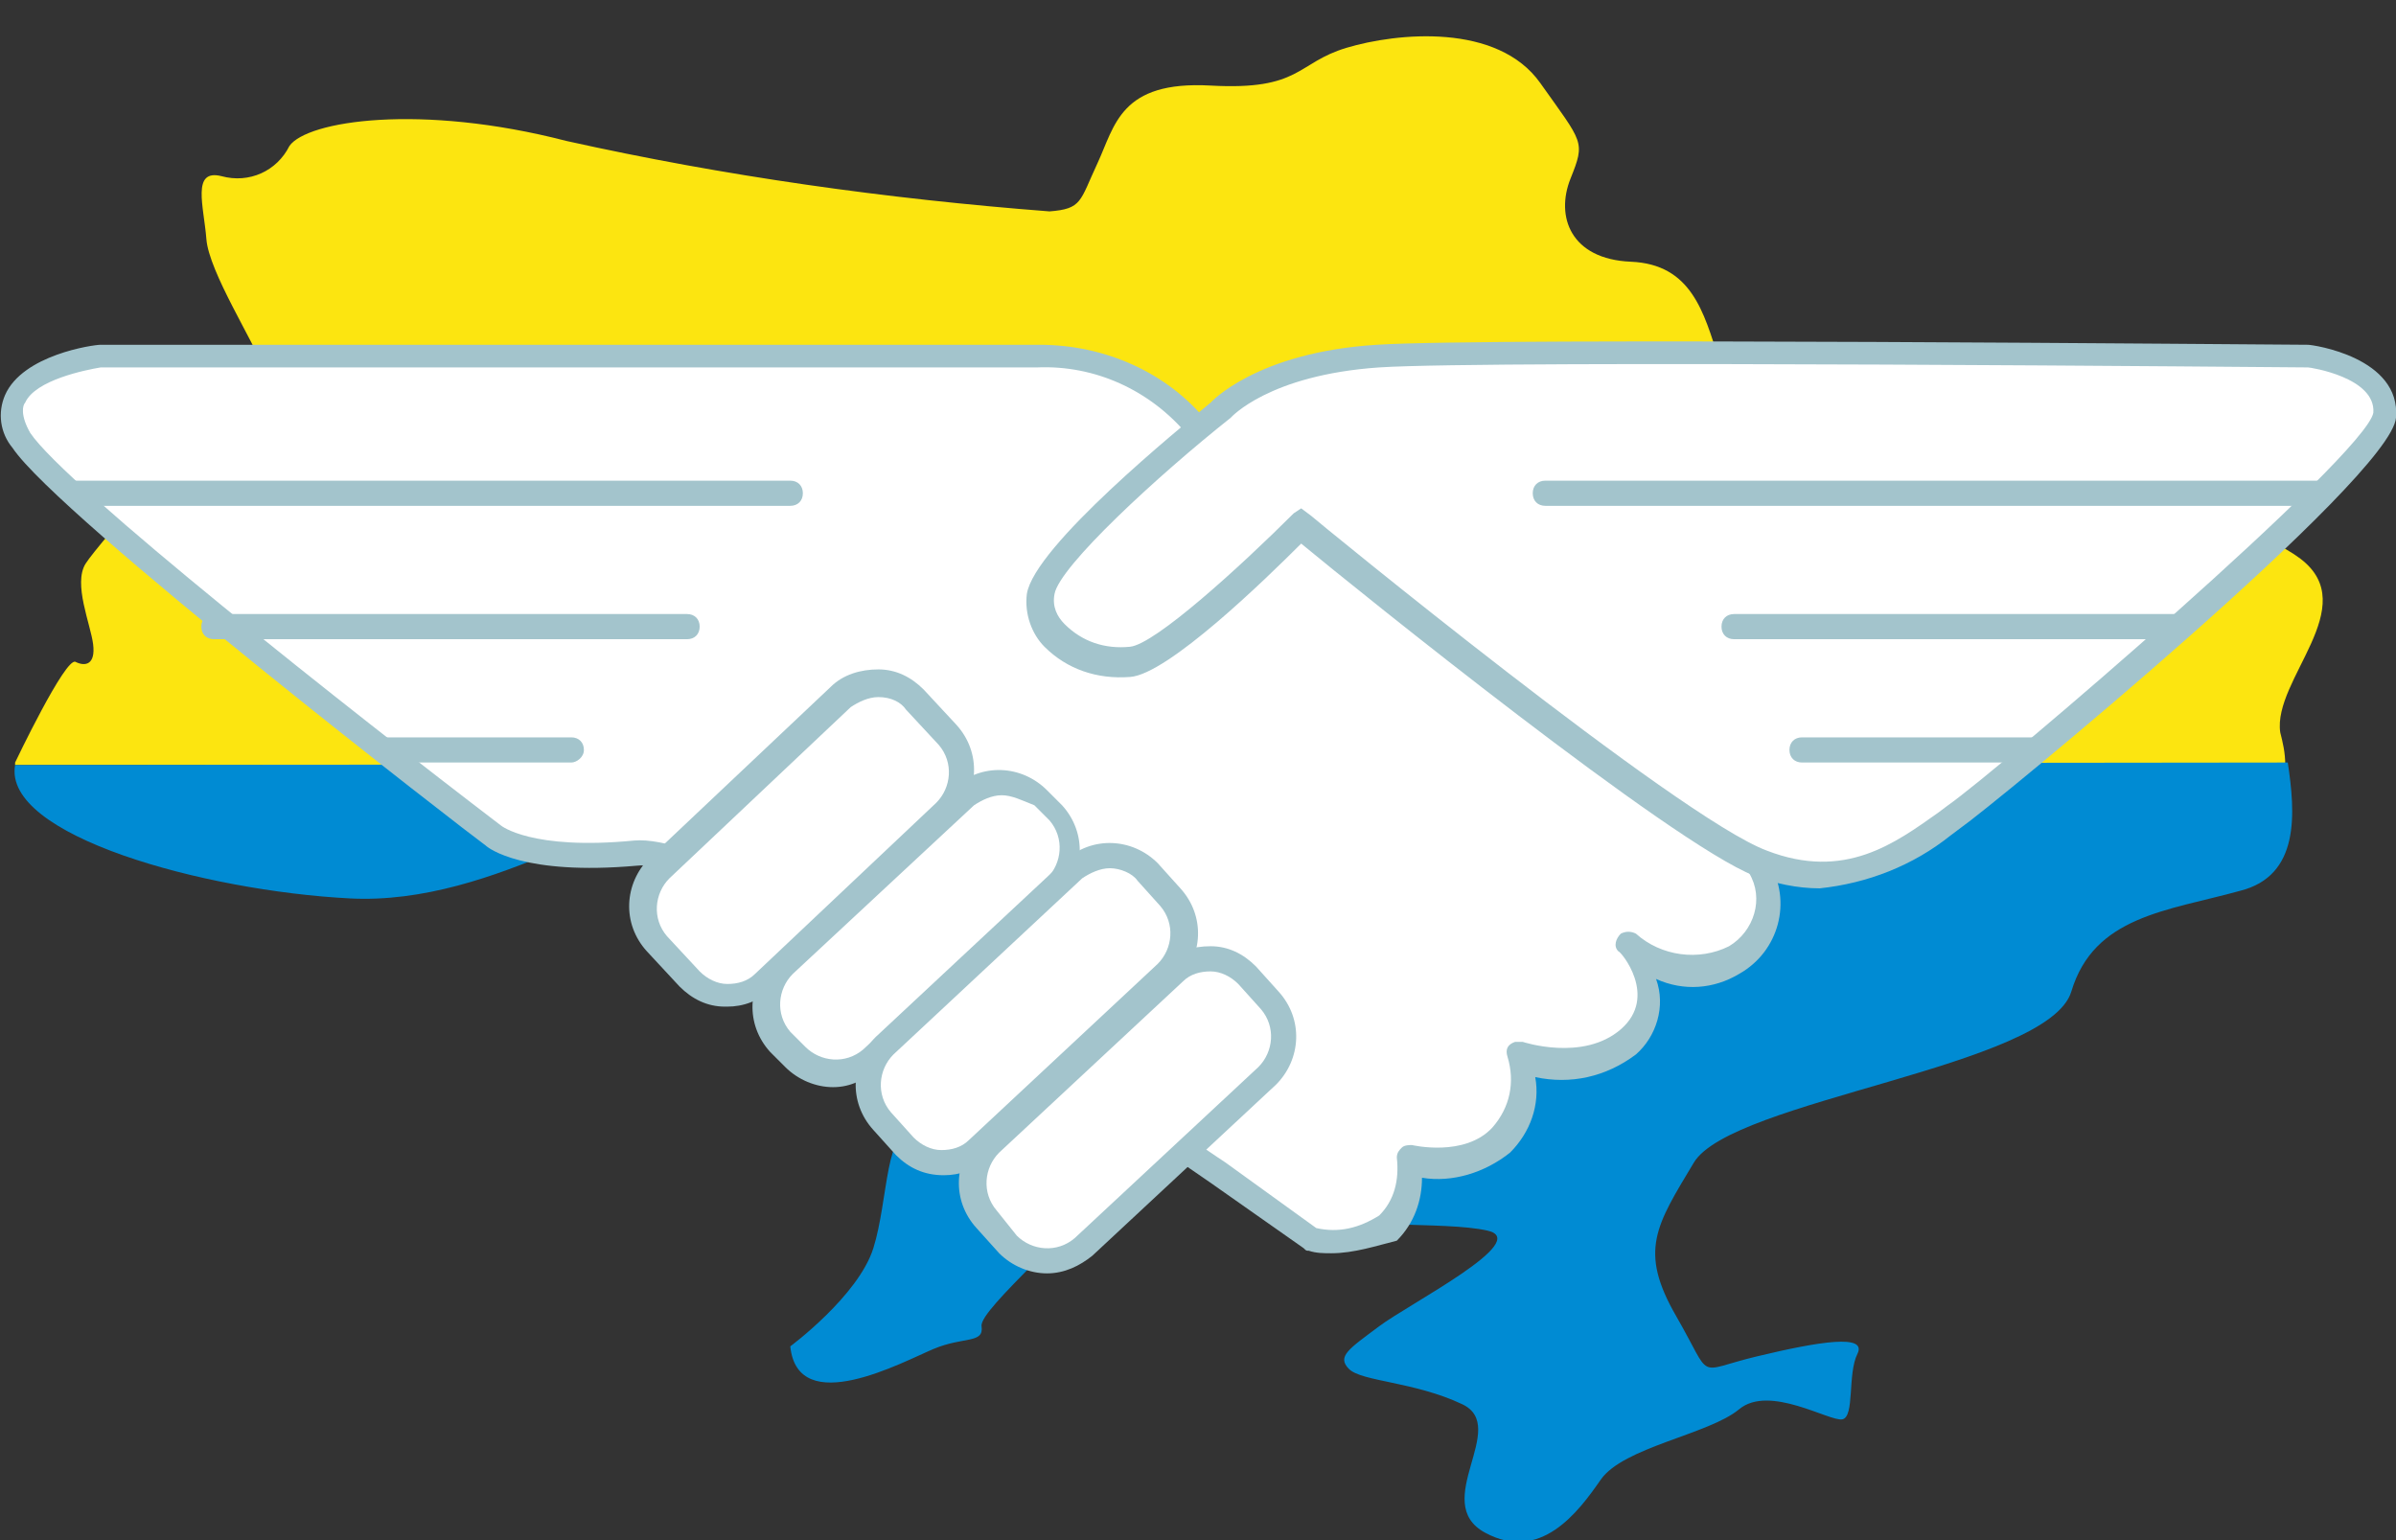 <?xml version="1.0" encoding="utf-8"?>
<!-- Generator: Adobe Illustrator 21.1.0, SVG Export Plug-In . SVG Version: 6.00 Build 0)  -->
<svg version="1.1" id="uase" xmlns="http://www.w3.org/2000/svg" xmlns:xlink="http://www.w3.org/1999/xlink" x="0px" y="0px"
	 viewBox="0 0 95.2 61.2" style="enable-background:new 0 0 95.2 61.2;" xml:space="preserve">
<rect x="0" y="0" width="95.2" height="61.2" fill="#333333" stroke="none"/>
<style type="text/css">
	.st0{fill:#FCE510;}
	.st1{fill:#008BD3;}
	.st2{fill:#FFFFFF;}
	.st3{fill:#A3C4CC;}
</style>
<g id="group">
	<path class="st0" d="M90.6,29.1c-0.3-2.1,3.3-5,0.8-6.9s-14.4-5.6-17-4.6s-5.5-1.4-6.1-3.3s-1.1-3.8-3.5-3.9s-3-1.8-2.4-3.3
		s0.5-1.4-1.2-3.8s-5.7-2-7.7-1.4s-1.8,1.7-5.4,1.5S44.3,5,43.6,6.5s-0.6,1.8-1.9,1.9C35.2,7.9,28.8,7,22.5,5.6
		c-5.8-1.5-10.3-0.8-11,0.2C11,6.8,9.9,7.3,8.8,7C7.6,6.7,8.1,8.2,8.2,9.5s1.9,4.1,2.3,5.2S9.5,16.2,9,16.3s-5.1,5.3-5.6,6.1
		s0.2,2.4,0.3,3.2S3.4,26.5,3,26.3s-2.4,4-2.4,4s0,0,0,0.1h90.2C90.8,29.9,90.7,29.5,90.6,29.1z"/>
	<path class="st1" d="M0.6,30.4c-0.5,2.8,7.5,5,13.3,5.3s11.3-4,14.6-4.3s8,4.4,8,5.3c0,0.9,5,5.5,4.9,5.9s-4,3.5-5.1,2.7
		s-1,2.4-1.6,4.3s-3.3,3.9-3.3,3.9c0.3,2.9,4.5,0.6,5.7,0.1s2-0.2,1.9-0.9s4-4,4.8-5.8s3-2,4.7-1.9s1.4,2.3,3.2,3.1s5.6,0.4,7.4,0.8
		s-3.1,2.9-4.3,3.8s-1.7,1.2-1.2,1.7s2.6,0.5,4.5,1.4s-1.3,3.9,0.9,5.1s3.7-0.8,4.6-2.1s4.3-1.8,5.5-2.8s3.6,0.5,4.1,0.4
		s0.2-1.8,0.6-2.6s-1.5-0.5-4,0.1s-1.7,1-3.2-1.6s-0.8-3.6,0.7-6.1s14.1-3.8,15-6.8s3.8-3.2,6.7-4c2.4-0.6,2.2-3.1,1.9-5.1L0.6,30.4
		z"/>
	<path class="st2" d="M41.2,14.1H4c0,0-4.9,0.7-3.1,3.4s18.8,15.7,18.8,15.7s1.2,1.1,5.6,0.7s23.1,12.7,23.1,12.7l3.7,2.6
		c0,0,4.1,0.8,3.8-3.3c0,0,2.3,0.5,3.7-0.8c0.8-0.9,1.1-2.1,0.7-3.3c0,0,2.6,1,4.4-0.5s0-3.8,0-3.8c1.2,1,2.8,1.2,4.2,0.5
		c2.2-1.2,1-3.7,1-3.7L47.7,17C46.1,15.1,43.7,14,41.2,14.1z"/>
	<path class="st3" d="M52.9,49.8c-0.3,0-0.6,0-0.9-0.1c-0.1,0-0.1,0-0.2-0.1L48.1,47c-5.2-3.6-19.3-13-22.8-12.6
		c-4.5,0.4-5.9-0.7-6-0.8c-0.7-0.5-17-13.1-18.8-15.8c-0.5-0.6-0.6-1.4-0.3-2.1c0.7-1.6,3.5-2,3.8-2h37.3c2.6,0,5.1,1.1,6.7,3.1
		l22.2,17.3c0.1,0,0.1,0.1,0.1,0.2c0.9,1.5,0.4,3.5-1.2,4.4c-1,0.6-2.2,0.7-3.3,0.2c0.4,1.1,0,2.3-0.8,3c-1.2,0.9-2.6,1.2-4,0.9
		c0.2,1.1-0.2,2.2-1,3c-1,0.8-2.3,1.2-3.5,1c0,0.9-0.3,1.8-1,2.5C54.7,49.5,53.8,49.8,52.9,49.8z M52.3,48.8c0.9,0.2,1.7,0,2.5-0.5
		c0.6-0.6,0.8-1.4,0.7-2.3c0-0.2,0.1-0.3,0.2-0.4c0.1-0.1,0.3-0.1,0.4-0.1c0,0,2.1,0.5,3.2-0.7c0.7-0.8,0.9-1.8,0.6-2.8
		c-0.1-0.3,0-0.5,0.3-0.6c0.1,0,0.2,0,0.3,0c0,0,2.4,0.8,3.9-0.5s0-3.1-0.1-3.1c-0.2-0.2-0.1-0.5,0.1-0.7c0.2-0.1,0.4-0.1,0.6,0
		c1,0.9,2.5,1.1,3.7,0.5c1-0.6,1.4-1.9,0.8-2.9L47.3,17.4l-0.1-0.1c-1.5-1.8-3.7-2.8-6-2.7H4c-0.6,0.1-2.6,0.5-3,1.4
		c-0.1,0.1-0.2,0.5,0.2,1.2C2.6,19.3,14,28.3,19.9,32.8c0,0,1.2,1,5.3,0.6c4.5-0.4,22.7,12.3,23.5,12.8L52.3,48.8z"/>
	<path class="st3" d="M31.4,20.1H3c-0.3,0-0.5-0.2-0.5-0.5s0.2-0.5,0.5-0.5h28.4c0.3,0,0.5,0.2,0.5,0.5S31.7,20.1,31.4,20.1z"/>
	<path class="st3" d="M27.3,25.4H8.5c-0.3,0-0.5-0.2-0.5-0.5s0.2-0.5,0.5-0.5h18.8c0.3,0,0.5,0.2,0.5,0.5S27.6,25.4,27.3,25.4z"/>
	<path class="st3" d="M22.7,30.3h-7.4c-0.3,0-0.5-0.2-0.5-0.5s0.2-0.5,0.5-0.5h7.4c0.3,0,0.5,0.2,0.5,0.5S22.9,30.3,22.7,30.3z"/>
	<path class="st2" d="M51.7,20.9c0,0-5.2,5.3-6.8,5.5s-3.8-1-3.6-2.7s7.1-7.3,7.1-7.3s1.6-1.9,6.3-2.2c4.7-0.3,37,0,37,0
		s3.1,0.4,3,2.3s-15.4,14.8-17.1,16s-4.1,3.1-7.7,1.8S51.7,20.9,51.7,20.9z"/>
	<path class="st3" d="M72.3,35.3c-0.9,0-1.8-0.2-2.6-0.5c-3.3-1.3-15.7-11.3-18-13.2c-1.4,1.4-5.3,5.2-6.8,5.3
		c-1.3,0.1-2.5-0.3-3.4-1.2c-0.5-0.5-0.8-1.3-0.7-2.1c0.3-1.9,6.1-6.6,7.3-7.6c0,0,1.8-2,6.6-2.3c4.6-0.3,35.7,0,37,0
		c0.2,0,3.7,0.5,3.5,2.9S79.2,32,77.9,32.9l-0.4,0.3C76,34.4,74.2,35.1,72.3,35.3z M51.7,20.2l0.4,0.3c0.1,0.1,14.6,12,18.1,13.3
		c3.1,1.2,5.1-0.3,6.8-1.5l0.4-0.3c2-1.4,16.6-13.9,16.9-15.6c0.1-1.4-2.5-1.8-2.6-1.8l0,0c-0.4,0-32.3-0.3-36.9,0
		c-4.4,0.3-5.9,2-5.9,2c-2.9,2.3-6.8,5.9-7,7c-0.1,0.5,0.1,0.9,0.4,1.2c0.7,0.7,1.6,1,2.6,0.9c1-0.1,4.4-3.2,6.5-5.3L51.7,20.2z"/>
	<path class="st3" d="M92.2,20.1H61.4c-0.3,0-0.5-0.2-0.5-0.5s0.2-0.5,0.5-0.5h30.8c0.3,0,0.5,0.2,0.5,0.5S92.4,20.1,92.2,20.1z"/>
	<path class="st3" d="M86.6,25.4H68.9c-0.3,0-0.5-0.2-0.5-0.5s0.2-0.5,0.5-0.5h17.7c0.3,0,0.5,0.2,0.5,0.5S86.9,25.4,86.6,25.4
		L86.6,25.4z"/>
	<path class="st3" d="M80.9,30.3h-9.3c-0.3,0-0.5-0.2-0.5-0.5s0.2-0.5,0.5-0.5h9.3c0.3,0,0.5,0.2,0.5,0.5S81.2,30.3,80.9,30.3z"/>
	<path class="st2" d="M36.4,27.9l1.3,1.4c0.8,0.9,0.7,2.2-0.1,3L30.3,39c-0.9,0.8-2.2,0.7-3-0.1l-1.3-1.4c-0.8-0.9-0.7-2.2,0.1-3
		l7.2-6.7C34.3,27,35.6,27,36.4,27.9z"/>
	<path class="st3" d="M28.9,40h-0.1c-0.7,0-1.3-0.3-1.8-0.8l-1.3-1.4c-1-1.1-0.9-2.7,0.1-3.7l7.2-6.8c0.5-0.5,1.2-0.7,1.9-0.7
		c0.7,0,1.3,0.3,1.8,0.8l1.3,1.4c1,1.1,0.9,2.7-0.1,3.7l-7.2,6.7C30.2,39.8,29.5,40,28.9,40z M34.9,27.7c-0.4,0-0.8,0.2-1.1,0.4
		l-7.2,6.8c-0.6,0.6-0.7,1.6-0.1,2.3l1.3,1.4l0,0c0.3,0.3,0.7,0.5,1.1,0.5c0.4,0,0.8-0.1,1.1-0.4l7.2-6.8c0.6-0.6,0.7-1.6,0.1-2.3
		l-1.3-1.4C35.8,27.9,35.4,27.7,34.9,27.7L34.9,27.7z"/>
	<path class="st2" d="M41.3,31.7l0.6,0.6c0.8,0.9,0.7,2.2-0.1,3l-7.2,6.7c-0.9,0.8-2.2,0.7-3-0.1L31,41.4c-0.8-0.9-0.7-2.2,0.1-3
		l7.2-6.7C39.2,30.8,40.5,30.9,41.3,31.7z"/>
	<path class="st3" d="M33.1,43.2c-0.7,0-1.4-0.3-1.9-0.8l-0.6-0.6c-1-1.1-0.9-2.7,0.1-3.7l7.2-6.8c1.1-1,2.7-0.9,3.7,0.1l0.6,0.6
		c1,1.1,0.9,2.7-0.1,3.7l-7.2,6.7C34.4,42.9,33.8,43.2,33.1,43.2z M39.8,31.6c-0.4,0-0.8,0.2-1.1,0.4l-7.2,6.7
		c-0.6,0.6-0.7,1.6-0.1,2.3l0.6,0.6l0,0c0.6,0.6,1.6,0.7,2.3,0.1l7.3-6.8c0.6-0.6,0.7-1.6,0.1-2.3l-0.6-0.6
		C40.6,31.8,40.2,31.6,39.8,31.6z"/>
	<path class="st2" d="M45.7,34.7l0.9,1c0.8,0.9,0.7,2.2-0.1,3l-7.5,7c-0.9,0.8-2.2,0.7-3-0.1l-0.9-1c-0.8-0.9-0.7-2.2,0.1-3l7.5-7
		C43.5,33.8,44.9,33.8,45.7,34.7z"/>
	<path class="st3" d="M37.5,46.7L37.5,46.7c-0.8,0-1.4-0.3-1.9-0.8l-0.9-1c-1-1.1-0.9-2.7,0.1-3.7l7.5-7c1.1-1,2.7-0.9,3.7,0.1
		l0.9,1c1,1.1,0.9,2.7-0.1,3.7l-7.5,7C38.8,46.5,38.1,46.7,37.5,46.7z M44.1,34.5c-0.4,0-0.8,0.2-1.1,0.4l-7.5,7
		c-0.6,0.6-0.7,1.6-0.1,2.3l0.9,1l0,0c0.3,0.3,0.7,0.5,1.1,0.5c0.4,0,0.8-0.1,1.1-0.4l7.5-7c0.6-0.6,0.7-1.6,0.1-2.3l-0.9-1
		C45,34.7,44.5,34.5,44.1,34.5L44.1,34.5z"/>
	<path class="st2" d="M49.5,38.8l0.9,1c0.8,0.9,0.7,2.2-0.1,3l-7.2,6.7c-0.9,0.8-2.2,0.7-3-0.1l-0.9-1c-0.8-0.9-0.7-2.2,0.1-3
		l7.2-6.7C47.4,37.9,48.7,38,49.5,38.8z"/>
	<path class="st3" d="M41.6,50.6c-0.7,0-1.4-0.3-1.9-0.8l0,0l-0.9-1c-1-1.1-0.9-2.7,0.1-3.7l7.3-6.8c0.5-0.5,1.2-0.7,1.9-0.7
		c0.7,0,1.3,0.3,1.8,0.8l0.9,1c1,1.1,0.9,2.7-0.1,3.7l-7.3,6.8C42.9,50.3,42.3,50.6,41.6,50.6z M40.4,49.1c0.6,0.6,1.6,0.7,2.3,0.1
		l7.3-6.8c0.6-0.6,0.7-1.6,0.1-2.3l-0.9-1c-0.3-0.3-0.7-0.5-1.1-0.5c-0.4,0-0.8,0.1-1.1,0.4l-7.3,6.8c-0.6,0.6-0.7,1.6-0.1,2.3
		L40.4,49.1z"/>
</g>
</svg>
